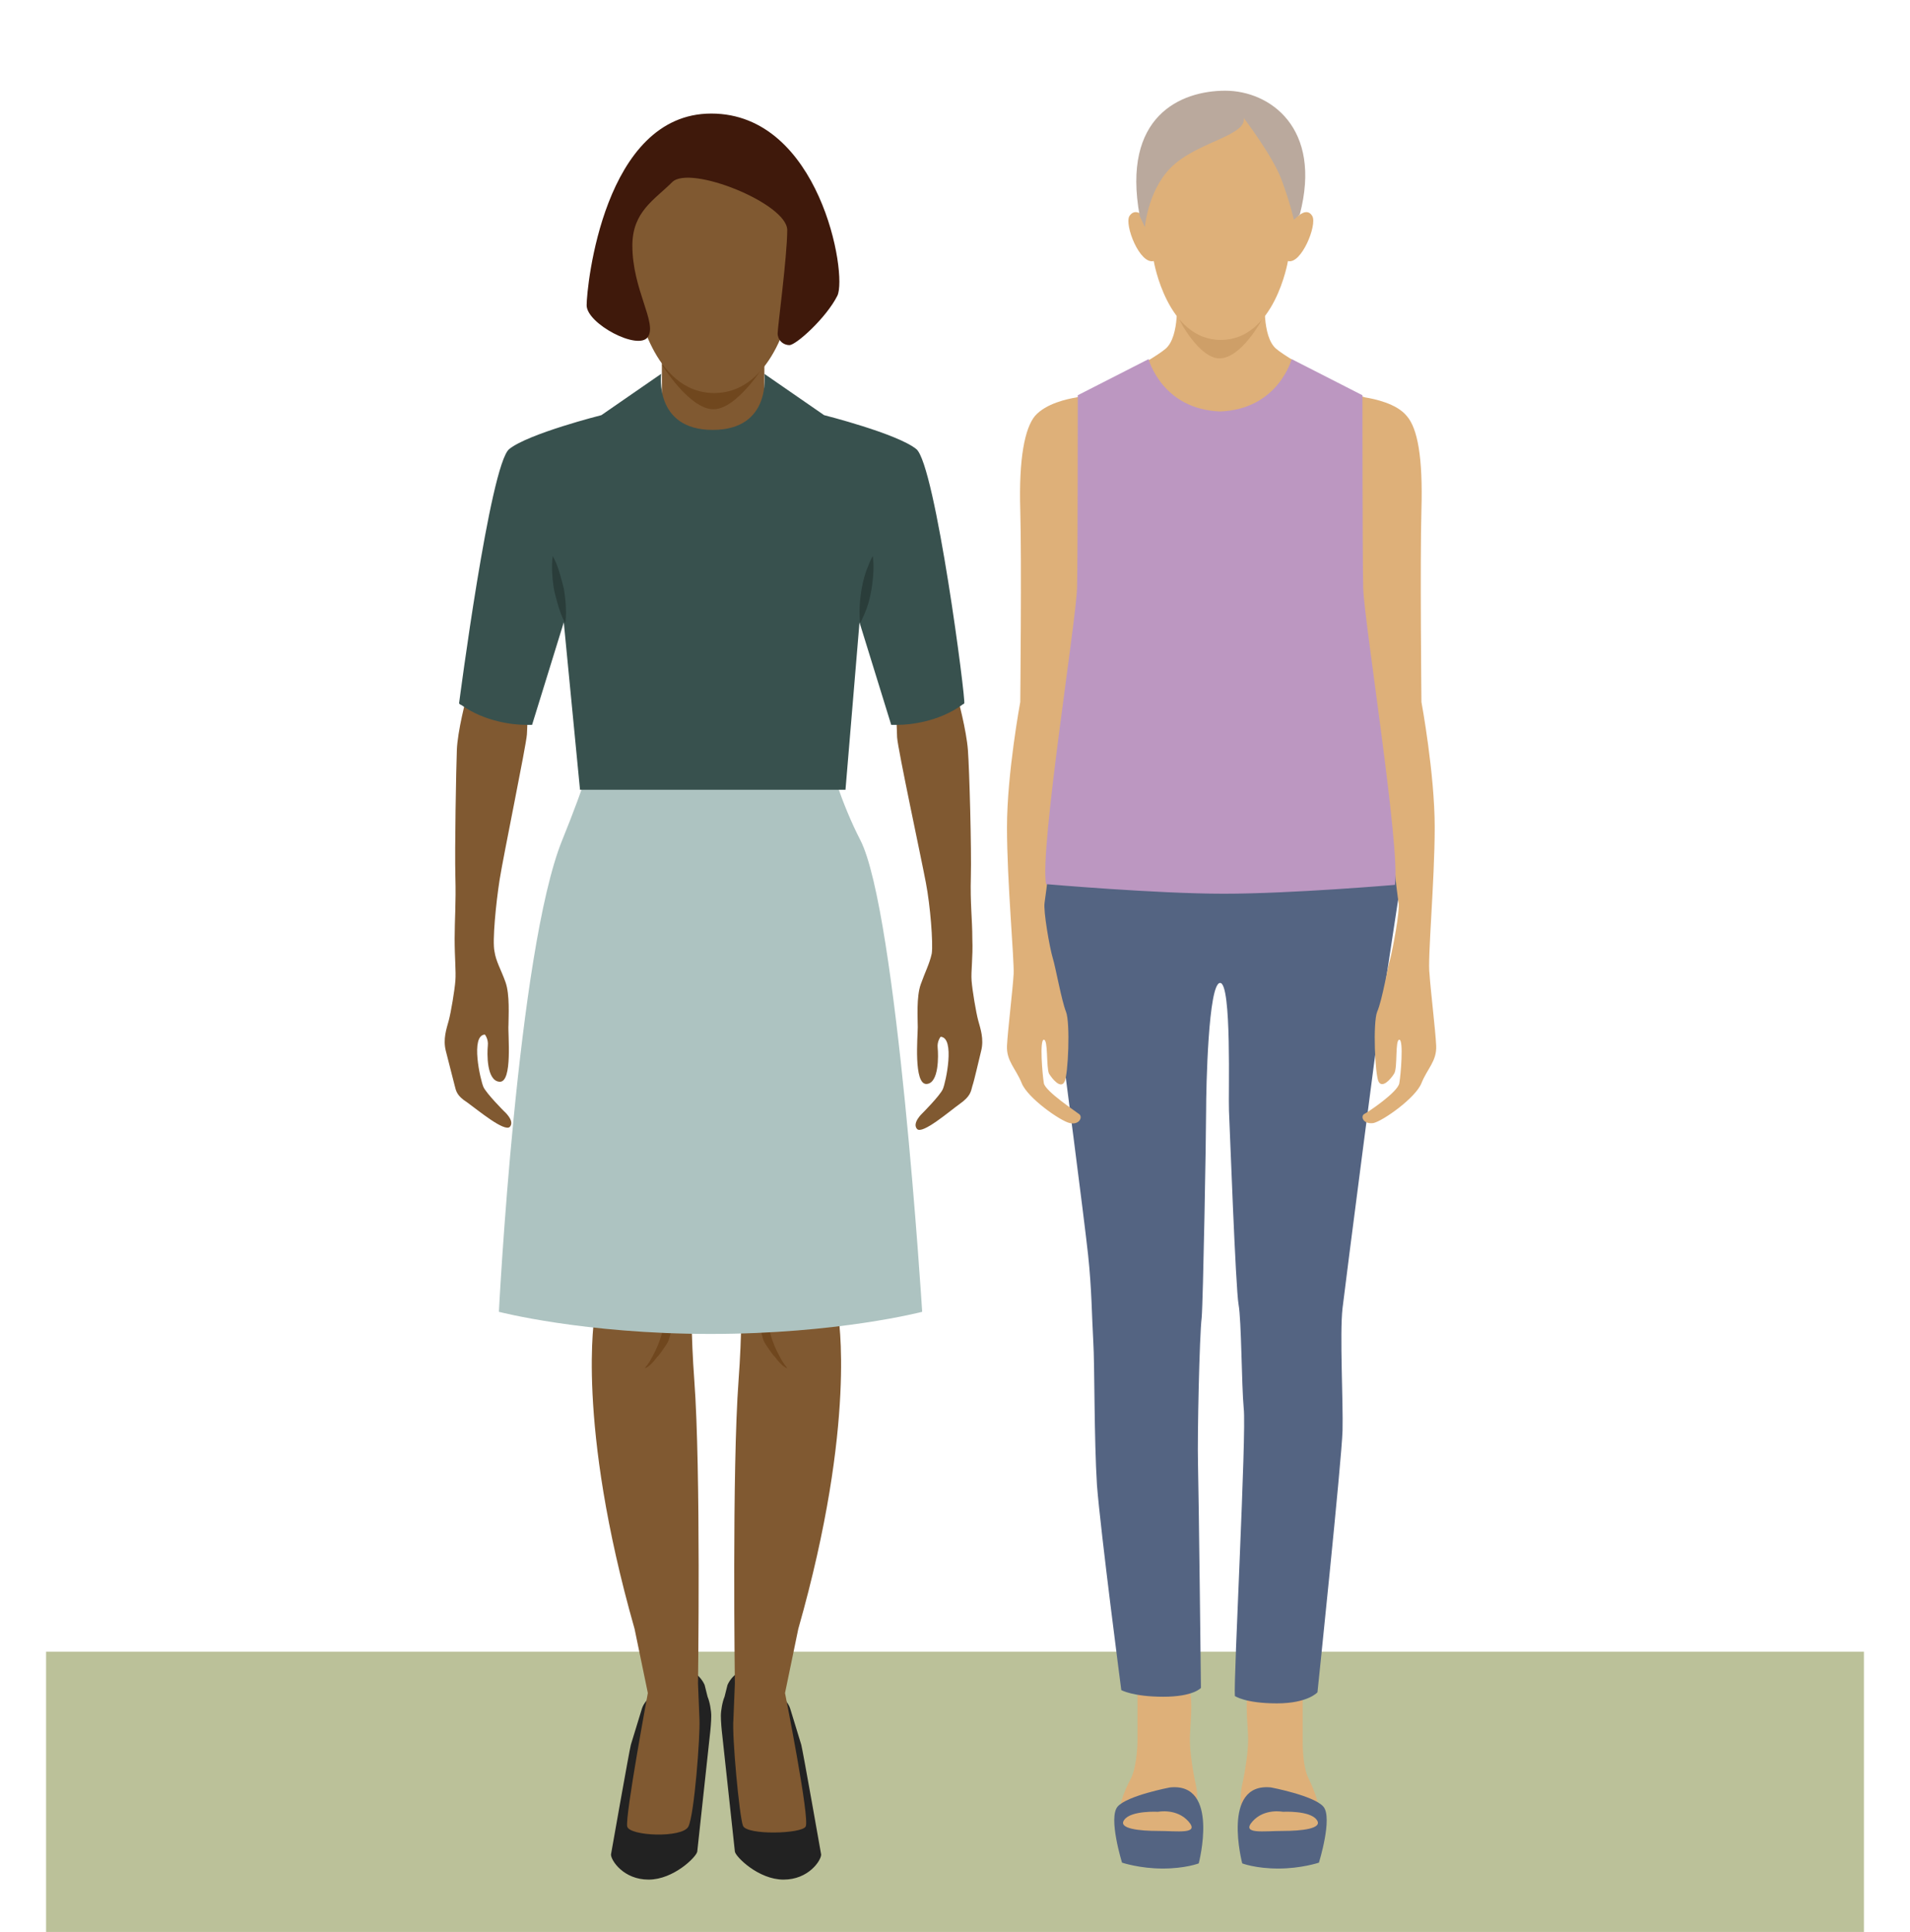 <?xml version="1.0" encoding="UTF-8" standalone="no"?>
<svg
   xmlns:dc="http://purl.org/dc/elements/1.1/"
   xmlns:cc="http://creativecommons.org/ns#"
   xmlns:rdf="http://www.w3.org/1999/02/22-rdf-syntax-ns#"
   xmlns:svg="http://www.w3.org/2000/svg"
   xmlns="http://www.w3.org/2000/svg"
   height="262"
   width="259"
   xml:space="preserve"
   viewBox="0 0 259 262"
   y="0px"
   x="0px"
   id="Layer_1"
   version="1.1"><defs
     id="defs81" /><rect
     id="rect3"
     height="38"
     width="246.5"
     style="fill:#bbc199"
     y="224"
     x="6.25" /><g
     transform="translate(-21.55,3.0517578e-6)"
     id="g5"><path
       id="path7"
       d="m 173.9,217.2 c 0,0 1.9,7.9 1.9,9 0,1.1 0,9.7 0,9.7 0,0 0,3.5 -0.9,5.3 -1,1.8 -1.8,4.2 -1.8,6.1 0,1.9 8.7,1.3 9.1,1.4 0.5,0.1 1.4,-1.2 1.5,-1.6 0.2,-0.5 0.4,-3.3 0,-5.1 -0.4,-1.8 -0.8,-4.4 -0.8,-6.1 0,-1.7 0.5,-5.4 -0.1,-6.7 -0.5,-1.3 -0.8,-10.9 -0.7,-12 0.1,-1.1 -8.2,0 -8.2,0 z"
       style="fill:#deb079" /><path
       id="path9"
       d="m 180.2,242.4 c 0,0 -5.8,1.1 -7.1,2.6 -1.3,1.5 0.6,7.6 0.6,7.6 0,0 2.4,0.8 5.5,0.8 3.1,0 4.9,-0.7 4.9,-0.7 0,0 2.9,-11 -3.9,-10.3 z m -1.6,5.9 c -2.5,0 -5.5,-0.3 -4.6,-1.5 0.9,-1.3 4.6,-1.1 4.6,-1.1 0,0 2.5,-0.5 4.1,1.3 1.6,1.8 -1.5,1.3 -4.1,1.3 z"
       style="fill:#546482" /><path
       id="path11"
       d="m 200,217.2 c 0,0 -1.8,7.9 -1.8,9 0,1.1 0,9.7 0,9.7 0,0 -0.1,3.5 0.8,5.3 0.9,1.8 1.7,4.2 1.7,6.1 0,1.9 -8.7,1.3 -9.1,1.4 -0.5,0.1 -1.4,-1.2 -1.6,-1.6 -0.2,-0.5 -0.4,-3.3 0,-5.1 0.4,-1.8 0.8,-4.4 0.8,-6.1 0,-1.7 -0.5,-5.4 0.1,-6.7 0.5,-1.3 0.9,-10.9 0.8,-12 0,-1.1 8.3,0 8.3,0 z"
       style="fill:#deb079" /><path
       id="path13"
       d="m 193.9,242.4 c 0,0 5.8,1.1 7.1,2.6 1.3,1.5 -0.6,7.6 -0.6,7.6 0,0 -2.4,0.8 -5.5,0.8 -3.1,0 -4.9,-0.7 -4.9,-0.7 0,0 -2.9,-11 3.9,-10.3 z m 1.6,5.9 c 2.5,0 5.5,-0.3 4.6,-1.5 -0.9,-1.3 -4.6,-1.1 -4.6,-1.1 0,0 -2.5,-0.5 -4.1,1.3 -1.6,1.8 1.5,1.3 4.1,1.3 z"
       style="fill:#546482" /><path
       id="path15"
       d="m 165.5,141.7 c 0,0 3.1,23.8 3.6,28.5 0.5,4.7 0.5,8.3 0.7,11.7 0.2,3.3 0.1,13.1 0.5,19.5 0.5,6.4 3.3,27.8 3.3,27.8 0,0 1.6,0.9 5.7,0.9 4.1,0 5.1,-1.2 5.1,-1.2 0,0 -0.3,-26.7 -0.4,-30.4 -0.1,-3.7 0.2,-17.5 0.5,-19.8 0.2,-2.3 0.6,-24.6 0.6,-28 0,-3.3 0.3,-17.4 1.9,-17.4 1.6,0 1.1,15.3 1.2,17.3 0.1,2 0.9,24.1 1.3,26.3 0.4,2.2 0.4,10.8 0.7,14.1 0.4,3.2 -1.4,36.8 -1.2,39 0,0 1.4,1 5.7,1 4.2,0 5.5,-1.5 5.5,-1.5 0,0 3.3,-31.6 3.4,-35.5 0.1,-3.9 -0.4,-13.1 0,-16.6 0.4,-3.5 4.9,-38 4.9,-38 l 4.2,-27.7 -16.2,-4.7 -35.2,4.7 4.2,30 z"
       style="fill:#546482" /><path
       id="path17"
       d="m 216.1,112.2 c 0,-7.3 -1.8,-17 -1.8,-17 0,0 -0.2,-19.1 0,-26.1 0.2,-7 -0.5,-11 -2,-12.7 -1.4,-1.7 -4.4,-2.3 -5.6,-2.5 -1.2,-0.2 -10.1,-4.9 -12.1,-6.6 -2,-1.7 -1.5,-7.1 -1.5,-7.1 0,0 -3,-2.2 -6,-3.4 -3,1.1 -6,3.4 -6,3.4 0,0 0.5,5.4 -1.5,7.1 -2,1.7 -10.9,6.4 -12.1,6.6 -1.2,0.2 -4.1,0.8 -5.6,2.5 -1.4,1.7 -2.2,5.8 -2,12.7 0.2,6.9 0,26.1 0,26.1 0,0 -1.8,9.7 -1.8,17 0,7.3 1,18 0.9,19.9 -0.1,1.9 -0.8,7.7 -0.9,9.7 -0.1,2.1 1.2,3.1 2,5.1 0.8,2 5.2,5.1 6.5,5.4 1.3,0.3 1.8,-0.8 1.3,-1.2 -0.5,-0.4 -4.6,-3.1 -4.8,-4.2 -0.2,-1.2 -0.6,-5.9 0,-5.9 0.6,0 0.3,3.7 0.7,4.6 0.5,0.8 1.6,2.1 2.1,1.1 0.5,-0.9 0.8,-8 0.2,-9.5 -0.6,-1.5 -1.4,-6 -1.8,-7.3 -0.4,-1.3 -1.3,-6.4 -1.1,-7.5 0.2,-1.2 1.1,-8.6 0.9,-10.1 -0.1,-0.7 11.6,-0.9 23.1,-0.9 11.5,0 23.2,0.2 23.1,0.9 -0.2,1.5 0.7,8.9 0.9,10.1 0.2,1.2 -0.8,6.3 -1.1,7.5 -0.4,1.3 -1.1,5.7 -1.8,7.3 -0.6,1.5 -0.3,8.6 0.2,9.5 0.5,0.9 1.6,-0.3 2.1,-1.1 0.5,-0.8 0.1,-4.6 0.7,-4.6 0.6,0 0.2,4.8 0,5.9 -0.2,1.2 -4.2,3.9 -4.8,4.2 -0.5,0.4 0,1.4 1.3,1.2 1.3,-0.3 5.7,-3.4 6.5,-5.4 0.8,-2 2.1,-3 2,-5.1 -0.1,-2.1 -0.8,-7.9 -0.9,-9.7 -0.3,-1.9 0.7,-12.6 0.7,-19.9 z"
       style="fill:#deb079" /><path
       id="path19"
       d="m 206.4,79.7 c -0.1,-4.4 -0.1,-26.1 -0.1,-26.1 l -9.6,-4.9 c 0,0 -1.8,6.8 -9.7,7.1 -7.9,-0.3 -9.7,-7.1 -9.7,-7.1 l -9.6,4.9 c 0,0 0,21.7 -0.1,26.1 -0.1,4.4 -5.1,35.5 -4.2,40.2 0,0 14.9,1.3 24.1,1.3 9.2,0 23.2,-1.2 23.2,-1.2 0.8,-4.8 -4.2,-35.9 -4.3,-40.3 z"
       style="fill:#bc97c1" /><g
       id="g21"><g
         id="g23"><path
           id="path25"
           d="m 186.9,48.6 c 3,0 5.8,-5.3 5.8,-5.3 l -5.8,-3.9 -5.4,3.9 c -0.1,0.1 2.7,5.3 5.4,5.3 z"
           style="fill:#ce9f68" /></g><path
         id="path27"
         d="m 199.5,29.3 c -0.7,-1.2 -1.9,0 -1.9,0 2.2,-11.8 -3.8,-15.8 -9.2,-16.5 0,0 -1.1,-0.1 -1.3,-0.1 -0.3,0 -1.3,0.1 -1.3,0.1 -5.5,0.8 -11.4,4.7 -9.2,16.5 0,0 -1.1,-1.2 -1.9,0 -0.7,1.2 1.4,6.6 3.3,6.1 0,0 1.8,10.7 9.1,10.7 7.3,0 9.1,-10.7 9.1,-10.7 1.8,0.5 4,-4.9 3.3,-6.1 z"
         style="fill:#deb079" /><g
         id="g29"><g
           id="g31"><path
             id="path33"
             d="m 180.9,22.2 c 3.5,-3 9.7,-3.9 9.3,-6.2 0,0 3.9,5.1 5.1,8.3 1.2,3.2 1.7,5.5 1.7,5.5 l 0.8,-0.7 c 3.1,-11.8 -4.1,-16.8 -10.1,-16.8 -6,0 -14.1,3.4 -11.6,17 l 0.7,1.5 c 0,-0.1 0.5,-5.6 4.1,-8.6 z"
             style="fill:#baa99d" /></g></g></g></g><g
     transform="translate(-21.55,3.0517578e-6)"
     id="g35"><path
       id="path37"
       d="m 143,91.6 c 0,0 4.8,-0.1 7.8,-0.7 0,0 -0.1,1.5 0.3,2.7 0.4,1.2 1.5,5.5 1.7,8.1 0.2,2.6 0.5,13.5 0.4,17.2 -0.1,3.6 0.2,5.8 0.2,8.4 0.1,2.6 -0.2,4.4 -0.1,5.7 0.1,1.3 0.6,4.3 0.9,5.4 0.3,1.1 0.8,2.5 0.4,4.1 -0.4,1.6 -0.9,3.9 -1.2,4.8 -0.2,0.8 -0.3,1.4 -1.7,2.4 -1.4,1 -5.1,4.2 -5.8,3.4 -0.7,-0.8 0.7,-2.1 0.7,-2.1 0,0 2.4,-2.4 2.8,-3.3 0.4,-0.9 1.7,-7 -0.3,-7.1 0,0 -0.5,0.6 -0.4,1.5 0.1,1 0.2,4.8 -1.5,4.9 -1.8,0.1 -1.2,-6.5 -1.2,-7.7 0,-1.2 -0.2,-4.1 0.4,-5.8 0.6,-1.7 1.2,-2.8 1.5,-4.2 0.2,-1.4 -0.2,-6.5 -0.8,-9.6 -0.6,-3.2 -3.8,-18.1 -3.9,-19.7 -0.1,-1.8 -0.2,-8.4 -0.2,-8.4 z"
       style="fill:#805931" /><path
       id="path39"
       d="m 93.2,91.5 c 0,0 -4.8,0 -7.8,-0.6 0,0 0.1,1.5 -0.3,2.7 -0.4,1.2 -1.5,5.6 -1.6,8.1 -0.1,2.6 -0.3,13.5 -0.2,17.2 0.1,3.6 -0.1,5.8 -0.1,8.4 0,2.6 0.2,4.4 0.1,5.7 -0.1,1.3 -0.6,4.3 -0.9,5.4 -0.3,1.1 -0.8,2.5 -0.4,4.1 0.4,1.6 1,3.9 1.2,4.7 0.2,0.8 0.3,1.4 1.7,2.3 1.4,1 5.1,4.1 5.8,3.3 0.7,-0.8 -0.8,-2.1 -0.8,-2.1 0,0 -2.4,-2.4 -2.8,-3.3 -0.4,-0.9 -1.8,-7 0.2,-7.1 0,0 0.5,0.6 0.4,1.5 -0.1,1 -0.2,4.8 1.6,4.9 1.8,0.1 1.1,-6.5 1.2,-7.7 0,-1.2 0.2,-4.1 -0.4,-5.8 -0.6,-1.7 -1.3,-2.8 -1.5,-4.2 -0.3,-1.4 0.2,-6.5 0.7,-9.7 0.5,-3.2 3.6,-18.2 3.7,-19.7 0.1,-1.4 0.2,-8.1 0.2,-8.1 z"
       style="fill:#805931" /><g
       id="g41"><path
         id="path43"
         d="m 127.1,229.7 c 0.6,0.4 1.4,1.3 1.6,2 l 1.5,4.9 c 0.2,0.7 2.7,14.9 2.7,14.9 0,0.8 -1.7,3.4 -5.1,3.4 -3.4,0 -6.5,-3.1 -6.6,-3.8 l -1.7,-15.7 c -0.1,-0.8 -0.2,-2 -0.2,-2.7 0,-0.7 0.2,-1.9 0.5,-2.6 l 0.4,-1.6 c 0.3,-0.7 1.1,-1.7 1.8,-1.7 l 0.1,0 c 0.8,0 1.9,0.7 2.6,1.1 l 2.4,1.8 z"
         style="fill:#222222" /><path
         id="path45"
         d="m 135.1,166 0.1,12.3 c 0,0 2.6,14.5 -5.4,42.6 l -1.8,8.7 c 0,0 3.4,17.1 2.8,18.1 -0.5,1 -8,1.2 -8.5,-0.1 -0.5,-1.3 -1.5,-12.2 -1.3,-14.4 0.1,-2.5 0.2,-4.9 0.2,-4.9 0,0 -0.4,-29 0.5,-41.1 0.9,-12.1 0,-21.9 0,-21.9 l 13.4,0.7 z"
         style="fill:#805931" /><path
         id="path47"
         d="m 110.2,229.7 c -0.6,0.4 -1.4,1.3 -1.6,2 l -1.5,4.9 c -0.2,0.7 -2.7,14.9 -2.7,14.9 0,0.8 1.7,3.4 5.1,3.4 3.4,0 6.5,-3.1 6.6,-3.8 l 1.7,-15.7 c 0.1,-0.8 0.2,-2 0.2,-2.7 0,-0.7 -0.2,-1.9 -0.5,-2.6 l -0.4,-1.6 c -0.3,-0.7 -1.1,-1.7 -1.8,-1.7 l -0.1,0 c -0.8,0 -1.9,0.7 -2.6,1.1 l -2.4,1.8 z"
         style="fill:#222222" /><path
         id="path49"
         d="m 102.3,166 -0.1,12.3 c 0,0 -2.6,14.5 5.4,42.6 l 1.8,8.7 c 0,0 -3.1,16.7 -2.8,18.1 0.3,1.3 7.5,1.6 8.3,0 0.8,-1.6 1.6,-12.2 1.5,-14.5 -0.1,-2.5 -0.2,-4.9 -0.2,-4.9 0,0 0.4,-29 -0.5,-41.1 -0.9,-12.1 0,-21.9 0,-21.9 l -13.4,0.7 z"
         style="fill:#805931" /><path
         id="path51"
         d="m 109,185.5 c 0,0 0.5,-0.5 1,-1.5 0.5,-0.9 1.1,-2.2 1.4,-3.6 0.2,-0.7 0.2,-1.4 0.3,-2.1 0,-0.3 0,-0.7 0,-1 0,-0.3 0,-0.6 -0.1,-0.9 -0.1,-0.5 -0.2,-1 -0.3,-1.3 -0.1,-0.3 -0.1,-0.5 -0.1,-0.5 l 0.1,0 c 0,0 0.1,0.1 0.3,0.4 0.2,0.3 0.5,0.7 0.7,1.2 0.1,0.3 0.2,0.6 0.3,0.9 0.1,0.3 0.2,0.7 0.2,1 0,0.4 0.1,0.8 0,1.1 0,0.4 -0.1,0.8 -0.2,1.2 -0.1,0.4 -0.2,0.8 -0.3,1.1 -0.1,0.4 -0.3,0.7 -0.5,1 -0.4,0.6 -0.8,1.2 -1.2,1.6 -0.8,1.1 -1.5,1.5 -1.6,1.4 l 0,0 z"
         style="fill:#70471e" /><path
         id="path53"
         d="m 128.3,185.5 c 0,0 -0.5,-0.5 -1,-1.5 -0.5,-0.9 -1.1,-2.2 -1.4,-3.6 -0.2,-0.7 -0.2,-1.4 -0.3,-2.1 0,-0.3 0,-0.7 0,-1 0,-0.3 0,-0.6 0.1,-0.9 0.1,-0.5 0.2,-1 0.3,-1.3 0.1,-0.3 0.1,-0.5 0.1,-0.5 l -0.1,0 c 0,0 -0.1,0.1 -0.3,0.4 -0.2,0.3 -0.5,0.7 -0.7,1.2 -0.1,0.3 -0.2,0.6 -0.3,0.9 -0.1,0.3 -0.2,0.7 -0.2,1 0,0.4 -0.1,0.8 0,1.1 0,0.4 0.1,0.8 0.2,1.2 0.1,0.4 0.2,0.8 0.3,1.1 0.1,0.4 0.3,0.7 0.5,1 0.4,0.6 0.8,1.2 1.2,1.6 0.8,1.1 1.5,1.5 1.6,1.4 l 0,0 z"
         style="fill:#70471e" /><g
         id="g55"><rect
           id="rect57"
           height="31"
           width="13.9"
           style="fill:#805931"
           y="40.9"
           x="111.3" /><g
           id="g59"><path
             id="path61"
             d="m 118.3,55.5 c 3.2,0 6.9,-6 6.9,-6 l -13.9,0 c 0,-0.1 3.7,6 7,6 z"
             style="fill:#70471e" /></g><g
           id="g63"><path
             id="path65"
             d="m 132.5,33.9 c -0.9,-1.4 -2.1,0 -2.1,0 2.5,-13.6 -4.3,-16.6 -10.6,-17.5 0,0 -1.2,-0.2 -1.5,-0.1 -0.3,0 -1.5,0.1 -1.5,0.1 -6.3,0.9 -13.2,3.9 -10.6,17.5 0,0 -1.3,-1.4 -2.1,0 -0.9,1.4 1.6,7.6 3.8,7.1 0,0 2.1,12.3 10.5,12.3 8.4,0 10.5,-12.3 10.5,-12.3 2,0.5 4.5,-5.7 3.6,-7.1 z"
             style="fill:#805931" /></g><path
           id="path67"
           d="m 118,15.4 c -14.6,0 -16.9,23.5 -16.9,26 0,2.5 7,6.2 8.3,4.3 1.3,-1.9 -2.1,-6.4 -2.1,-12.4 0,-4.6 3,-6.2 5.4,-8.6 2.4,-2.4 15.6,2.9 15.6,6.5 0,3.5 -1.3,13.2 -1.3,14 0,0.9 0.7,1.6 1.6,1.6 0.9,0 5,-3.7 6.5,-6.7 1.4,-2.9 -2.4,-24.7 -17.1,-24.7 z"
           style="fill:#3f190b" /></g><g
         id="g69"><path
           id="path71"
           d="m 138.2,113.9 c -5,-9.7 -6.9,-22.4 -6.9,-22.4 L 118,91.9 104.7,91.5 c 0,0 -0.8,7.4 -6.9,22.4 -6.1,15 -8.6,64 -8.6,64 0,0 11.5,3 28.7,3 17.2,0 28.7,-3 28.7,-3 0,0 -3.4,-54.3 -8.4,-64 z"
           style="fill:#adc3c1" /><path
           id="path73"
           d="m 145.8,60.9 c -2.6,-2.1 -12.5,-4.6 -12.5,-4.6 l -8.1,-5.6 c 0,0 1,7.6 -7,7.6 -8,0 -7,-7.6 -7,-7.6 l -8.1,5.6 c 0,0 -9.9,2.5 -12.5,4.6 -2.6,2.1 -6.8,34.5 -6.8,34.5 0.1,0.1 0.2,0.2 0.3,0.2 3.2,2.3 7.1,2.7 8.7,2.7 0.5,0 0.9,0 0.9,0 l 4.3,-13.9 2.2,22.7 36,0 1.9,-22.7 4.3,13.9 c 0,0 0.4,0 0.9,0 1.6,0 5.5,-0.4 8.7,-2.7 0.1,-0.1 0.2,-0.1 0.3,-0.2 0.3,0 -3.9,-32.4 -6.5,-34.5 z"
           style="fill:#38514e" /></g><path
         id="path75"
         d="m 98.2,84.5 c 0,0 -0.3,-0.5 -0.6,-1.3 -0.3,-0.8 -0.6,-1.9 -0.9,-3.1 -0.2,-1.1 -0.3,-2.3 -0.3,-3.2 0,-0.9 0.1,-1.5 0.1,-1.5 0,0 0.3,0.5 0.6,1.3 0.3,0.8 0.6,1.9 0.9,3.1 0.2,1.1 0.3,2.3 0.3,3.2 0,0.9 -0.1,1.5 -0.1,1.5 z"
         style="fill:#2a3d3a" /><path
         id="path77"
         d="m 138.2,84.5 c 0,0 -0.1,-0.6 -0.1,-1.5 0,-0.9 0.1,-2 0.3,-3.2 0.2,-1.1 0.5,-2.2 0.9,-3.1 0.3,-0.8 0.6,-1.3 0.6,-1.3 0,0 0.1,0.6 0.1,1.5 0,0.9 -0.1,2 -0.3,3.2 -0.2,1.1 -0.5,2.2 -0.9,3.1 -0.3,0.7 -0.6,1.3 -0.6,1.3 z"
         style="fill:#2a3d3a" /></g></g></svg>